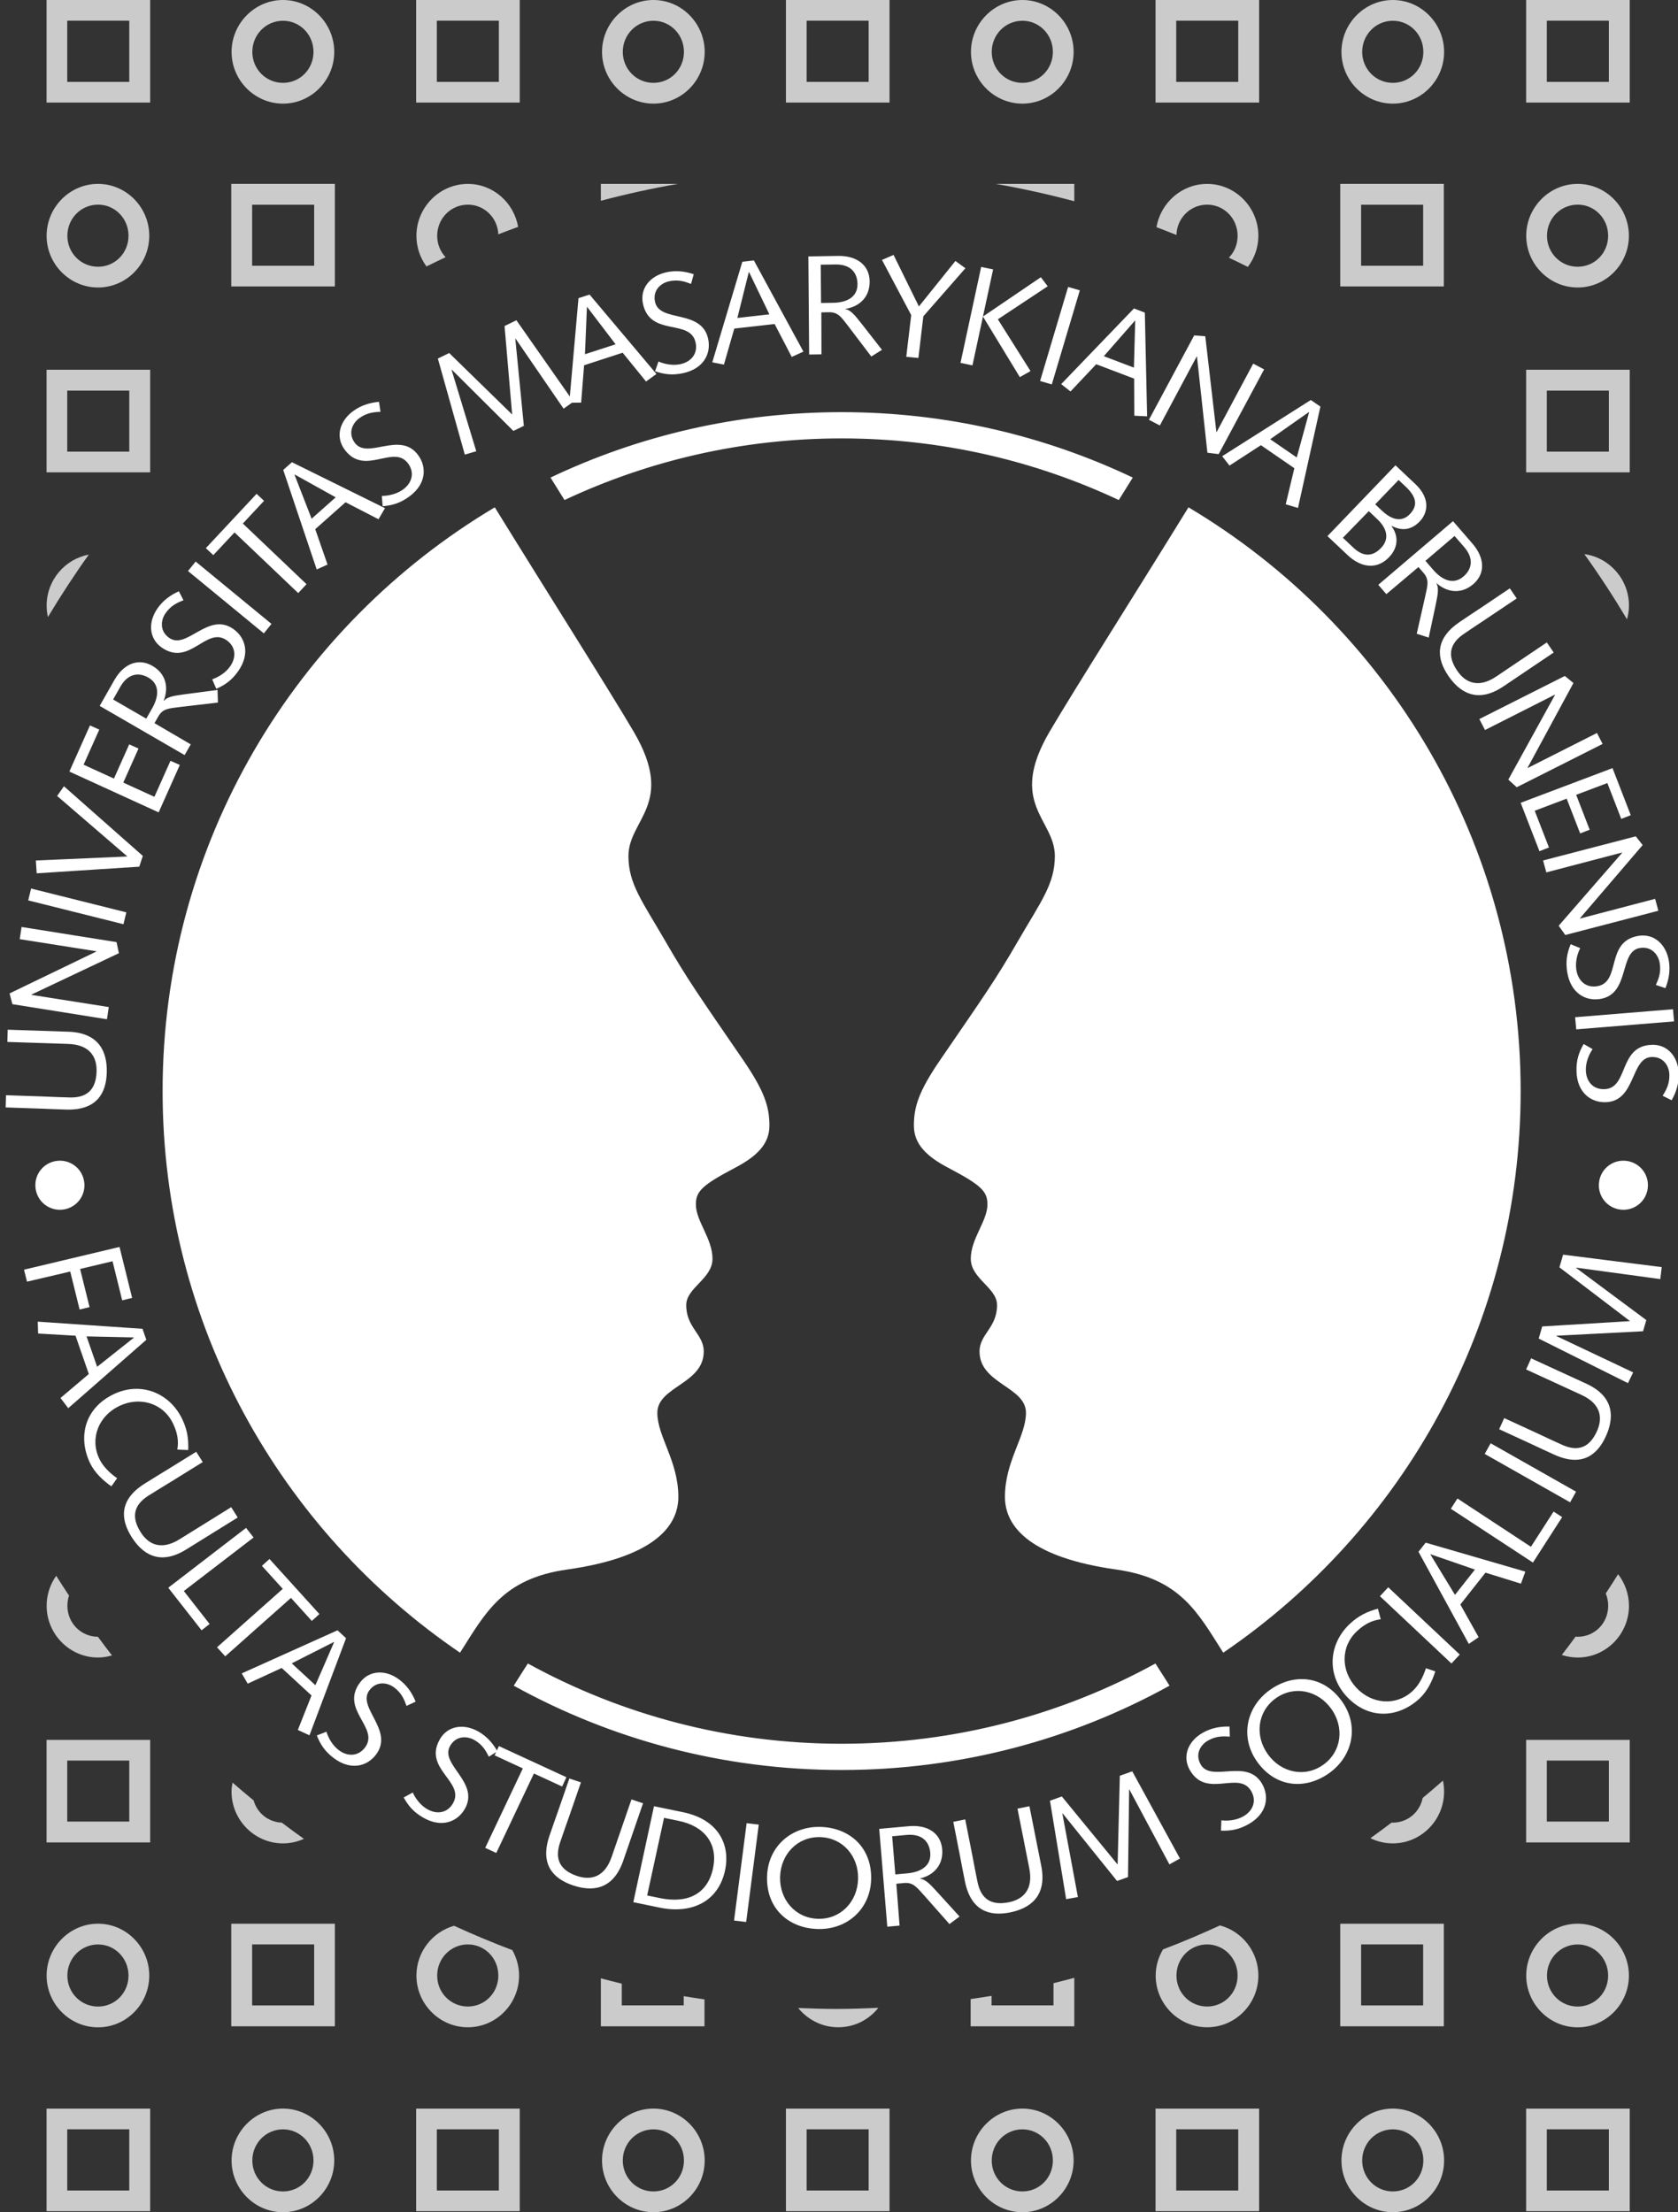 <?xml version="1.0" encoding="UTF-8" standalone="no"?>
<!-- Created with Inkscape (http://www.inkscape.org/) -->

<svg
   xmlns:dc="http://purl.org/dc/elements/1.1/"
   xmlns:cc="http://creativecommons.org/ns#"
   xmlns:rdf="http://www.w3.org/1999/02/22-rdf-syntax-ns#"
   xmlns:svg="http://www.w3.org/2000/svg"
   xmlns="http://www.w3.org/2000/svg"
   xmlns:sodipodi="http://sodipodi.sourceforge.net/DTD/sodipodi-0.dtd"
   xmlns:inkscape="http://www.inkscape.org/namespaces/inkscape"
   id="svg2"
   version="1.1"
   inkscape:version="0.48.5 r10040"
   width="369.653"
   height="487.401"
   xml:space="preserve"
   sodipodi:docname="fibeamer-mu-fss-dark.pdf"><rect width="100%" height="100%" fill="#333333" stroke="none"/><defs
     id="defs6" /><sodipodi:namedview
     pagecolor="#ffffff"
     bordercolor="#666666"
     borderopacity="1"
     objecttolerance="10"
     gridtolerance="10"
     guidetolerance="10"
     inkscape:pageopacity="0"
     inkscape:pageshadow="2"
     inkscape:window-width="1280"
     inkscape:window-height="751"
     id="namedview4"
     showgrid="false"
     fit-margin-top="0"
     fit-margin-left="0"
     fit-margin-right="0"
     fit-margin-bottom="0"
     inkscape:zoom="0.85630196"
     inkscape:cx="90.38441"
     inkscape:cy="178.55898"
     inkscape:window-x="0"
     inkscape:window-y="29"
     inkscape:window-maximized="1"
     inkscape:current-layer="g10" /><g
     id="g10"
     inkscape:groupmode="layer"
     inkscape:label="ink_ext_XXXXXX"
     transform="matrix(1.25,0,0,-1.25,-10.03,432.801)"><g
       transform="translate(9.025,5.236)"
       inkscape:label="fithesis-fss-white"
       id="g5169"><g
         transform="scale(0.1,0.1)"
         id="g5171"><path
           id="path5173"
           style="fill:#ffffff;fill-opacity:1;fill-rule:nonzero;stroke:none"
           d="m 2084.53,2515.85 c -101.29,-164.18 -201.6,-321.84 -244.8,-395.47 -74.57,-127.19 9.29,-154.18 9.29,-219.1 0,-49.38 -24.68,-80.27 -64.84,-149.69 -40.12,-69.45 -60.16,-97.19 -137.3,-209.84 -38.33,-55.9 -46.29,-83.36 -46.29,-115.74 0,-32.39 22.18,-54.11 60.15,-74.07 58.64,-30.86 69.46,-41.68 69.46,-64.8 0,-29.34 -29.34,-60.2 -29.34,-95.7 0,-35.47 46.29,-50.9 46.29,-81.76 0,-40.12 -30.86,-50.94 -30.86,-81.8 0,-57.11 81.8,-61.72 81.8,-108.009 0,-41.68 -37.04,-84.883 -37.04,-148.16 0,-55.551 49.15,-107.313 195.98,-128.051 113.4,-16.012 143.75,-75.859 188.75,-146.601 316.37,215.351 524.14,578.361 524.14,989.921 0,437.54 -234.88,820.16 -585.39,1028.87 z m -922.19,-764.26 c -40.11,69.42 -64.8,100.31 -64.8,149.69 0,64.92 83.87,91.91 9.26,219.1 -43.21,73.63 -143.519,231.29 -244.812,395.47 C 511.48,2307.14 276.559,1924.52 276.559,1486.98 c 0,-411.56 207.82,-774.57 524.179,-989.921 45,70.742 75.391,130.589 188.75,146.601 146.882,20.738 195.982,72.5 195.982,128.051 0,63.277 -37.03,106.48 -37.03,148.16 0,46.289 81.79,50.899 81.79,108.009 0,30.86 -30.85,41.68 -30.85,81.8 0,30.86 46.28,46.29 46.28,81.76 0,35.5 -29.29,66.36 -29.29,95.7 0,23.12 10.78,33.94 69.41,64.8 37.97,19.96 60.2,41.68 60.2,74.07 0,32.38 -8.01,59.84 -46.29,115.74 -77.15,112.65 -97.23,140.39 -137.35,209.84 z m 310.9,885.74 c 174.69,0 340.2,-38.98 488.44,-108.63 l 24.65,39.61 c -155.51,73.91 -329.42,115.31 -513.09,115.31 -183.59,0 -357.54,-41.4 -513.041,-115.31 l 24.641,-39.61 c 148.28,69.65 313.79,108.63 488.4,108.63 z M 2043.05,451.75 c -6.29,9.961 -11.76,18.59 -16.8,26.25 -164.1,-90.121 -352.58,-141.449 -553.01,-141.449 -200.43,0 -388.83,51.328 -552.97,141.449 -5.04,-7.66 -10.5,-16.289 -16.79,-26.25 l -8.089,-12.852 c 171.329,-94.687 368.279,-148.597 577.849,-148.597 209.57,0 406.56,53.91 577.89,148.597 l -8.08,12.852 z M 90.43,1363.94 c 23.871,2.85 45.23,-13.99 48.05,-37.86 2.891,-23.82 -13.992,-45.19 -37.82,-48.04 -23.82,-2.82 -45.23,14.02 -48.039,37.85 -2.852,23.83 13.98,45.19 37.809,48.05 z m 110.191,-151.72 22.231,-89.81 -17.5,-4.33 -17.032,68.94 -57.148,-13.63 16.637,-67.19 -17.5,-4.33 -16.559,66.99 -76.172,-17.85 -5.238,21.13 168.281,40.08 z m 40.508,-144.3 6.723,-19.38 L 110.27,928 96.602,946.012 146.52,988.23 l -23.43,67.54 -65.899,3.83 -0.672,20.94 184.609,-12.62 z m -15.231,-15.63 -0.16,0.47 -83.199,1.8 18.633,-53.59 64.726,51.32 z M 302.5,855.031 c 2.809,16.641 -0.27,30.66 -7.621,45.981 -17.258,36.09 -58.508,48.199 -94.609,30.929 -36.09,-17.261 -52.54,-56.992 -35.27,-93.082 6.559,-13.75 18.441,-25.238 31.41,-34.3 l -10.121,-14.258 c -14.879,10.32 -29.648,24.34 -37.539,40.777 -22.109,46.25 -9.371,97.231 41.559,121.613 47.851,22.887 98.711,2.34 120.82,-43.91 8.949,-18.711 11.371,-35.312 10.551,-54.531 l -19.18,0.781 z M 408.949,735.34 317.379,678.512 c -47.34,-28.992 -77.457,-6.063 -95.469,22.5 -19.879,31.519 -21.949,65.699 22.699,93.816 11.84,7.461 25.082,15.551 40.192,24.813 l 51.019,31.558 11.481,-18.16 -54.18,-33.598 C 279.262,790.969 265.16,782.371 251.602,773.859 224.77,756.898 221.52,735.34 237.93,709.371 c 13.32,-21.18 35.859,-32.973 69.058,-12.043 l 90.473,56.211 11.488,-18.199 z M 286.52,611.551 423.629,717.02 436.91,700.109 313.949,605.73 l 45.461,-58.082 -14.18,-11.097 -58.71,75 z m 178.402,50.668 87.93,-97.071 -13.321,-12.109 -36.761,40.582 -115.86,-102.973 -14.449,15.942 115.859,102.969 -36.761,40.589 13.363,12.071 z m 119.879,-125.707 15.078,-13.903 -64.488,-171.168 -20.512,9.411 24.101,60.777 -52.531,48.48 -59.929,-27.66 -10.469,18.129 168.75,75.934 z m -6.051,-20.934 -0.391,0.313 -74.218,-37.621 41.718,-38.508 32.891,75.816 z M 565.27,357.801 c 3.281,-10.93 10.628,-24.063 21.57,-32.34 16.129,-12.231 34.68,-10.941 46.32,4.367 26.61,35.082 -45.039,66.801 -8.469,115 16.168,21.332 44.84,23.133 69.289,4.543 13.598,-10.281 22.348,-23.519 28.52,-38.562 l -16.09,-7.539 c -4.109,11.558 -8.64,22.539 -21.57,32.351 -11.949,9.059 -31.09,11.988 -43.789,-4.769 -22.961,-30.274 44.258,-70.274 11.527,-113.524 -15.59,-20.5 -44.418,-28.75 -74.726,-5.777 -15.122,11.488 -23.204,23.558 -29.493,39.648 l 16.911,6.602 z m 152.152,-107.18 c 4.648,-10.43 13.598,-22.5 25.508,-29.34 17.582,-10.082 35.82,-6.41 45.39,10.309 21.879,38.172 -53.199,60.469 -23.121,112.969 13.281,23.203 41.481,28.632 68.16,13.363 14.762,-8.481 25.161,-20.473 33.2,-34.613 l -15,-9.571 c -5.539,10.981 -11.438,21.293 -25.539,29.383 -13.008,7.457 -32.348,7.891 -42.782,-10.359 -18.898,-32.973 52.891,-64.024 25.903,-111.09 -12.813,-22.344 -40.352,-34.223 -73.321,-15.313 -16.48,9.45 -26.05,20.391 -34.371,35.539 l 15.973,8.723 z m 151.84,81.828 118.937,-54.879 -7.539,-16.371 -49.719,22.973 -66.332,-140.121 -19.488,9.027 66.289,140.07 -49.73,22.973 7.582,16.328 z m 253.978,-100.82 -35.12,-101.867 c -18.43,-52.391 -56.28,-53.602 -88.28,-42.821 -35.309,11.879 -58.469,37.11 -41.641,87.11 4.5,13.238 9.653,27.847 15.59,44.609 l 19.609,56.68 20.392,-6.828 -20.821,-60.282 c -5.43,-15.308 -10.981,-30.859 -16.059,-46.05 -10.109,-30.078 0.942,-48.828 30.08,-58.668 23.71,-7.973 48.63,-2.934 61.17,34.289 l 34.69,100.668 20.39,-6.84 z m 19.3,-5.16 50.94,-10.5 c 65.39,-13.481 83.08,-60 74.57,-101.41 -11.88,-57.539 -60.32,-78.161 -115.16,-66.868 l -46.76,9.637 36.41,169.141 z m -12.03,-157.297 22.54,-4.652 c 48.24,-9.961 84.1,6.641 93.67,53.172 8.79,42.61 -15.2,73.59 -60.51,82.93 l -25.94,5.348 -29.76,-136.797 z m 175.31,127.418 21.37,-2.578 -22.19,-171.602 -21.37,2.578 22.19,171.602 z m 35.98,-94.02 c 1.48,53.008 43,88.828 94.22,87.418 51.25,-1.449 90.78,-36.09 89.21,-92.578 -1.48,-52.969 -43,-88.832 -94.25,-87.379 -51.21,1.438 -90.78,36.09 -89.18,92.539 z m 22.97,-0.629 c -1.1,-40 26.75,-72.769 66.71,-73.902 40,-1.141 69.61,30.039 70.75,70.039 1.13,40 -26.72,72.774 -66.68,73.902 -40,1.141 -69.65,-30.082 -70.78,-70.039 z m 174.72,84.571 52.03,4.726 c 32.58,2.973 56.29,-11.679 58.91,-40.308 2.54,-28.129 -15.12,-46.328 -38.98,-51.758 l 0.07,-0.512 c 11.6,-0.941 22.78,-15.969 30.78,-24.02 l 38.79,-42.66 -17.85,-13.199 -45.62,51.598 c -11.72,12.742 -18.13,22.191 -34.3,20.699 l -13.67,-1.25 5.7,-73.789 -21.64,-1.949 -14.22,172.422 z m 28.4,-80.274 21.41,1.953 c 21.17,1.957 42.38,11.637 40.11,36.571 -1.68,18.386 -13.63,33.629 -41.52,31.09 l -25.62,-2.34 5.62,-67.274 z m 236.33,120.231 20.94,-105.699 c 10.43,-54.532 -21.68,-74.649 -54.77,-81.442 -36.48,-7.457 -69.18,2.652 -79.8,54.332 -2.82,13.711 -5.67,28.949 -8.99,46.371 l -11.56,58.91 21.01,4.289 12.35,-62.539 c 3.05,-15.972 6.09,-32.179 9.33,-47.851 6.37,-31.09 25.39,-41.762 55.51,-35.578 24.49,5.027 43.48,21.949 35.59,60.386 l -20.67,104.493 21.06,4.328 z m 36.17,9.691 20.94,7.461 98.32,-119.922 3.87,156.449 21.91,7.813 84.06,-153.672 -18.59,-10.348 -70.51,131.95 -0.47,-0.161 -1.99,-154.179 -19.3,-6.871 -95.93,119.179 -0.47,-0.199 27.42,-147.34 -20.74,-3.672 -28.52,173.512 z m 302.11,-34.57 c 11.37,-1.399 26.33,0.082 38.32,6.801 17.66,9.879 23.91,27.418 14.49,44.218 -21.48,38.403 -79.22,-14.531 -108.79,38.243 -13.04,23.359 -3.2,50.347 23.64,65.347 14.8,8.321 30.46,11.063 46.72,10.672 l 0.5,-17.781 c -12.26,0.898 -24.14,1.129 -38.32,-6.801 -13.08,-7.34 -23.4,-23.711 -13.16,-42.027 18.55,-33.16 82.15,12.457 108.63,-34.883 12.58,-22.5 8.59,-52.231 -24.57,-70.777 -16.6,-9.262 -30.9,-11.84 -48.16,-11.211 l 0.7,18.199 z m 63.16,103.09 c -30.86,43.121 -19.49,96.761 22.15,126.601 41.68,29.84 94.14,26.207 127.03,-19.73 30.86,-43.082 19.46,-96.762 -22.18,-126.602 -41.68,-29.84 -94.11,-26.168 -127,19.731 z m 18.68,13.398 c 23.32,-32.5 65.31,-41.797 97.81,-18.476 32.54,23.277 37.26,66.019 13.98,98.546 -23.28,32.5 -65.31,41.801 -97.81,18.524 -32.54,-23.32 -37.27,-66.051 -13.98,-98.594 z m 198.98,237.934 c -16.72,-2.192 -29.22,-9.301 -41.68,-20.821 -29.37,-27.191 -28.75,-70.203 -1.6,-99.57 27.19,-29.34 70,-33.332 99.37,-6.18 11.21,10.348 18.68,25.118 23.52,40.161 l 16.56,-5.43 c -5.43,-17.301 -14.45,-35.551 -27.85,-47.934 -37.62,-34.797 -90.12,-37.699 -128.48,3.793 -35.97,38.91 -31.36,93.547 6.25,128.36 15.24,14.058 30.36,21.289 48.95,26.211 l 4.96,-18.59 z m -1.37,40.578 14.61,15.781 126.02,-118.551 -14.61,-15.781 -126.02,118.551 z m 67.93,78.359 12.7,16.09 175.62,-51.09 -7.81,-21.211 -62.46,19.383 -44.3,-56.141 32.23,-57.609 -17.31,-11.84 -88.67,162.418 z m 21.33,-4.41 -0.31,-0.43 43.28,-71.097 35.16,44.566 -78.13,26.961 z m 180.35,-14.609 -144.68,94.84 11.64,18.089 129.53,-85.121 39.92,62.071 15.12,-9.77 -51.53,-80.109 z m -84.96,191.48 10.43,18.789 150.51,-85.308 -10.43,-18.789 -150.51,85.308 z m 81.8,168.48 97.93,-44.999 c 50.27,-23.52 47.77,-61.289 33.9,-92.071 -15.31,-33.949 -42.69,-54.531 -90.78,-32.851 -12.77,5.781 -26.79,12.383 -42.89,19.883 l -54.49,25.117 8.87,19.609 57.89,-26.637 c 14.72,-6.921 29.65,-13.953 44.26,-20.511 28.9,-13.051 48.71,-3.871 61.32,24.14 10.28,22.809 7.7,48.078 -28.08,64.219 l -96.76,44.492 8.83,19.609 z m 13.32,34.84 6.21,21.37 154.8,9.37 -124.49,94.81 6.49,22.34 173.79,-21.95 -2.5,-21.13 -148.25,20.23 -0.15,-0.47 123.75,-91.99 -5.75,-19.69 -152.77,-7.89 -0.15,-0.47 135.5,-64.139 -9.18,-18.941 -157.3,78.55 z m 144.14,227.31 c -23.83,2.85 -40.66,24.22 -37.81,48.08 2.81,23.83 24.22,40.67 48.04,37.82 23.83,-2.86 40.67,-24.22 37.82,-48.05 -2.82,-23.83 -24.22,-40.67 -48.05,-37.85 z M 3.551,1595.11 111.25,1591.55 c 55.43,-2.22 67.77,-38.04 66.91,-71.79 -0.969,-37.19 -18.238,-66.76 -70.969,-65.43 -13.992,0.39 -29.492,1.05 -47.23,1.75 L 0,1458.12 l 0.551,21.52 63.711,-2.15 c 16.25,-0.7 32.727,-1.37 48.75,-1.8 31.718,-0.82 46.398,15.32 47.187,46.06 0.66,25 -11.527,47.3 -50.75,48.32 l -106.437,3.51 0.539,21.53 z m 8.289,45 -5,18.94 152.93,73.83 0.07,0.51 -135.109,21.33 3.281,21.48 167.34,-26.68 4.179,-19.57 -154.101,-72.93 -0.039,-0.47 136.289,-21.52 -3.2,-21.52 -166.64,26.6 z m 27.891,182.93 5.039,20.9 167.851,-41.96 -5.043,-20.94 -167.847,42 z m 14.918,47.73 -1.488,22.58 161.328,7.07 -123.789,106.68 11.961,17.11 139.02,-122.77 -6.25,-18.99 -180.782,-11.68 z m 57.582,179.34 36.29,81.29 16.441,-7.35 -27.66,-61.87 53.48,-24.42 26.918,60.28 16.403,-7.35 -26.832,-60.04 54.839,-25.03 28.321,63.47 16.449,-7.34 -37.309,-83.56 -157.34,71.92 z m 53.43,115.74 25.82,45.43 c 16.18,28.44 41.719,39.53 66.719,25.35 24.571,-13.94 29.422,-38.83 20.242,-61.52 l 0.469,-0.28 c 7.418,9.03 26.129,9.61 37.301,11.61 l 57.187,7.5 0.622,-22.19 -68.399,-8.05 c -17.141,-2.34 -28.551,-2.19 -36.562,-16.33 l -6.829,-11.95 63.899,-37.38 -10.777,-18.91 -149.692,86.72 z m 82.11,-22.5 10.628,18.71 c 10.512,18.48 14.614,41.41 -7.109,53.79 -16.09,9.14 -35.43,8.01 -49.258,-16.33 l -12.691,-22.38 58.43,-33.79 z m 116.179,69.34 c 10.821,3.67 23.672,11.48 31.563,22.73 11.636,16.6 9.648,35.08 -6.102,46.13 -36.012,25.28 -65.109,-47.46 -114.64,-12.69 -21.879,15.39 -24.692,43.94 -7.04,69.1 9.77,13.94 22.661,23.2 37.469,29.92 l 8.16,-15.82 c -11.41,-4.49 -22.23,-9.45 -31.558,-22.77 -8.602,-12.27 -10.821,-31.49 6.359,-43.56 31.102,-21.83 68.641,46.84 113.051,15.67 21.059,-14.81 30.348,-43.32 8.519,-74.42 -10.902,-15.54 -22.699,-24.1 -38.558,-31.01 l -7.223,16.72 z m -42.621,190.85 13.473,16.72 133.64,-109.88 -13.48,-16.72 -133.633,109.88 z m 31.442,40.36 89.421,95.7 13.161,-12.31 -37.383,-40 112.23,-106.91 -14.648,-15.7 -112.231,106.91 -37.379,-40 -13.171,12.31 z m 136.371,137.81 15.347,13.63 163.992,-80.97 -11.41,-19.54 -58.09,29.96 -53.429,-47.5 21.679,-62.34 -19.109,-8.63 -58.98,175.39 z m 20.269,-8.09 -0.39,-0.31 30.16,-77.58 42.422,37.74 -72.192,40.15 z m 153.52,-37.65 c 11.449,-0.08 26.09,3.16 37.269,11.21 16.36,11.87 20.539,30 9.25,45.58 -25.82,35.67 -77.027,-23.63 -112.5,25.36 -15.699,21.64 -9.097,49.6 15.821,67.65 13.789,9.96 29.031,14.49 45.199,16.02 l 2.543,-17.58 c -12.274,-0.55 -24.063,-1.68 -37.231,-11.21 -12.152,-8.83 -20.511,-26.29 -8.16,-43.28 22.258,-30.78 80.109,21.91 111.91,-22.03 15.117,-20.86 14.61,-50.86 -16.172,-73.13 -15.39,-11.17 -29.3,-15.39 -46.519,-16.76 l -1.41,18.17 z m 98.711,242.07 20,9.76 110.937,-108.36 -13.398,155.9 20.898,10.2 100.512,-143.48 -17.352,-12.34 -84.609,123.4 -0.469,-0.24 15.039,-153.44 -18.429,-8.98 -108.481,107.89 -0.469,-0.23 43.52,-143.44 -20.199,-5.94 -47.5,169.3 z m 247.849,106.44 19.53,6.33 117.82,-139.92 -18.32,-13.28 -41.22,50.7 -67.96,-22.11 -5.16,-65.82 -20.942,-0.23 16.252,184.33 z m 15.31,-15.54 -0.46,-0.16 -3.44,-83.13 53.98,17.54 -50.08,65.75 z m 125.67,-96.06 c 10.47,-4.65 25.15,-7.62 38.59,-4.73 19.81,4.3 30.9,19.22 26.84,38.05 -9.34,43.01 -80.04,9.3 -92.81,68.44 -5.67,26.13 11.64,49.06 41.68,55.55 16.64,3.59 32.38,1.64 47.81,-3.48 l -4.73,-17.11 c -11.44,4.41 -22.73,8.09 -38.59,4.69 -14.69,-3.21 -29.34,-15.82 -24.88,-36.33 8,-37.15 82.14,-12.15 93.63,-65.2 5.43,-25.15 -7.07,-52.42 -44.22,-60.47 -18.59,-3.98 -33.05,-2.26 -49.34,3.4 l 6.02,17.19 z m 147.77,175.82 20.35,2.31 87.31,-160.75 -20.59,-9.33 -30.15,57.97 -71.1,-8.01 -18.24,-63.44 -20.55,3.95 52.97,177.3 z m 11.88,-18.28 -0.51,-0.04 -20.12,-80.78 56.41,6.37 -35.78,74.45 z m 104.53,27.66 52.26,0.86 c 32.74,0.54 55.24,-15.86 55.71,-44.61 0.47,-28.25 -18.52,-45.04 -42.7,-48.68 l 0,-0.5 c 11.53,-1.8 21.53,-17.66 28.95,-26.29 l 35.47,-45.43 -18.79,-11.8 -41.64,54.81 c -10.75,13.59 -16.41,23.51 -32.66,23.24 l -13.75,-0.24 0.2,-73.98 -21.72,-0.35 -1.33,172.97 z m 22.34,-82.11 21.49,0.35 c 21.25,0.31 43.12,8.4 42.73,33.4 -0.31,18.51 -11.05,34.61 -39.06,34.14 l -25.74,-0.39 0.58,-67.5 z m 158.87,-21.29 -51.52,97.22 20.43,8.79 44.64,-90.78 64.38,80.12 17.58,-12.81 -74.1,-84.65 -8.75,-73.52 -21.37,2.11 8.71,73.52 z m 123.28,84.88 21.06,-4.37 -17.9,-83.09 -18.51,-86.06 -21.06,4.38 36.41,169.14 z m 3.16,-87.46 102.08,69.3 12.03,-15.98 -87.82,-58.2 57.54,-91.25 -18.83,-10.67 -65,106.8 z m 150.08,52.19 20.67,-5.98 -49.42,-165.82 -20.62,5.98 49.37,165.82 z m 116.06,-37.93 19.14,-7.31 4.02,-182.85 -22.58,1.09 -0.27,65.36 -66.84,25.39 -45.31,-48.01 -16.44,12.93 128.28,133.4 z m 2.18,-21.72 -0.46,0.19 -54.85,-62.61 53.05,-20.16 2.26,82.58 z m 103.95,-25.78 19.53,-1.49 19.57,-168.67 0.43,-0.23 64.45,120.62 19.26,-10.15 -80.08,-149.34 -19.88,2.5 -18.36,169.45 -0.43,0.24 -65,-121.72 -19.26,10.08 79.77,148.71 z m 205.55,-113.87 16.87,-11.6 -39.49,-178.63 -21.64,6.44 15.23,63.56 -58.9,40.58 -55.39,-35.94 -12.93,16.49 156.25,99.1 z m -3.01,-21.56 -0.43,0.27 -68.13,-47.81 46.76,-32.19 21.8,79.73 z m 152.19,-93.52 34.92,-32.97 c 27.62,-26.05 21.44,-51.52 8.24,-65.54 -14.61,-15.43 -31.33,-17.89 -49.8,-8.32 l -0.36,-0.36 c 13.25,-18 11.22,-38.43 -3.9,-54.41 -21.1,-22.38 -48.95,-19.84 -73.67,3.52 l -35.28,33.28 119.85,124.8 z m -92.7,-127.73 18.36,-17.35 c 16.02,-15.07 32.7,-17.77 49.18,-0.31 14.41,15.24 11.06,33.56 -7.15,50.7 l -14.69,13.91 -45.7,-46.95 z m 56.99,58.94 11.84,-11.13 c 20.55,-19.41 37.34,-18.75 49.49,-5.82 13.24,13.98 12.62,29.02 -7.58,48.05 l -12.54,11.83 -41.21,-42.93 z m 137.11,-29.68 34.22,-39.5 c 21.45,-24.76 23.36,-52.54 1.64,-71.36 -21.36,-18.52 -46.44,-14.77 -64.76,1.44 l -0.39,-0.35 c 6.01,-10 0.31,-27.85 -1.53,-39.06 l -12.03,-56.37 -21.09,6.8 15.23,67.15 c 3.52,16.95 7.46,27.65 -3.16,39.96 l -9.03,10.39 -56.56,-47.74 -14.26,16.45 131.72,112.19 z m -48.59,-69.93 14.06,-16.25 c 13.95,-16.05 34.18,-27.61 53.09,-11.21 13.98,12.11 19.37,30.67 1.05,51.84 l -16.87,19.45 -51.33,-43.83 z m 226.05,-161.6 -89.33,-60.19 c -46.25,-30.75 -77.23,-8.91 -96.29,18.94 -21.02,30.74 -24.34,64.81 19.18,94.61 11.56,7.89 24.49,16.45 39.3,26.25 l 49.8,33.48 12.15,-17.78 -52.93,-35.54 c -13.56,-8.99 -27.31,-18.09 -40.51,-27.11 -26.21,-17.93 -28.63,-39.61 -11.29,-64.96 14.14,-20.67 37.07,-31.64 69.46,-9.46 l 88.32,59.54 12.14,-17.78 z m 19.61,-41.33 15.16,-12.42 -80.82,-149.37 0.23,-0.43 122.04,61.72 9.96,-19.3 -151.37,-76.33 -14.81,13.48 82.27,149.26 -0.23,0.43 -123.13,-62.31 -9.96,19.34 150.66,75.93 z m 84.03,-162.42 32.15,-82.97 -16.76,-6.52 -24.49,63.16 -54.97,-20.74 23.83,-61.52 -16.76,-6.53 -23.78,61.29 -56.33,-21.32 25.11,-64.77 -16.79,-6.52 -33.09,85.31 161.88,61.13 z m 40.97,-120.23 12.15,-15.39 -110.43,-128.99 0.12,-0.47 132.3,34.69 5.67,-21.01 -164.03,-42.74 -11.64,16.29 111.84,128.59 -0.12,0.51 -133.51,-35.04 -5.67,21.02 163.32,42.54 z m -97.93,-197.07 c -5.19,-10.2 -8.98,-24.73 -6.79,-38.32 3.16,-20 17.46,-31.88 36.48,-28.87 43.44,6.91 13.67,79.37 73.44,88.91 26.41,4.18 48.36,-14.34 53.2,-44.69 2.66,-16.8 -0.15,-32.42 -6.13,-47.54 l -16.84,5.62 c 5.04,11.22 9.38,22.27 6.8,38.32 -2.34,14.81 -14.14,30.16 -34.88,26.84 -37.54,-5.98 -16.68,-81.37 -70.24,-89.88 -25.43,-4.06 -51.95,9.92 -57.93,47.46 -3,18.75 -0.47,33.08 6.1,49.06 l 16.79,-6.91 z m 163.52,-107.7 1.91,-21.4 -172.42,-14.07 -1.95,21.41 172.46,14.06 z m -141.68,-70.35 c -6.52,-9.41 -12.23,-23.28 -11.91,-37.03 0.5,-20.27 13.04,-33.99 32.3,-33.52 43.98,1.02 24.22,76.84 84.73,78.25 26.72,0.62 45.97,-20.67 46.68,-51.41 0.43,-16.99 -4.5,-32.11 -12.43,-46.33 l -15.93,7.89 c 6.52,10.43 12.26,20.82 11.87,37.03 -0.31,15 -9.96,31.8 -30.97,31.29 -37.97,-0.9 -27.43,-78.4 -81.64,-79.69 -25.75,-0.58 -50.16,16.84 -51.06,54.85 -0.43,18.98 3.98,32.85 12.66,47.81 l 15.7,-9.14"
           inkscape:connector-curvature="0" /></g></g><path
       id="path3003"
       style="fill:#ffffff;fill-opacity:0.745;fill-rule:nonzero;stroke:none"
       d="m 293.19,68.78 c -0.71,-1.14 -1.438,-2.279 -2.175,-3.399 0.277,-0.666 0.429,-1.403 0.429,-2.175 0,-3.055 -2.39,-5.458 -5.373,-5.458 -0.121,0 -0.25,0.018 -0.37,0.027 -0.8,-1.077 -1.604,-2.171 -2.431,-3.23 0.885,-0.29 1.827,-0.455 2.801,-0.455 4.984,0 9.035,4.109 9.035,9.115 0,2.09 -0.733,4.024 -1.916,5.574 z"
       inkscape:connector-curvature="0" /><path
       id="path3005"
       style="fill:#ffffff;fill-opacity:0.745;fill-rule:nonzero;stroke:none"
       d="m 17.93,68.494 c -1.067,-1.501 -1.687,-3.323 -1.687,-5.288 0,-5.007 4.077,-9.115 9.062,-9.115 0.853,0 1.674,0.143 2.456,0.37 -0.839,1.076 -1.67,2.188 -2.483,3.287 -2.97,0.014 -5.377,2.411 -5.377,5.458 0,0.629 0.098,1.241 0.286,1.8 -0.764,1.156 -1.523,2.313 -2.256,3.488 z"
       inkscape:connector-curvature="0" /><path
       id="path3007"
       style="fill:#ffffff;fill-opacity:0.745;fill-rule:nonzero;stroke:none"
       d="m 16.229,39.575 0,-18.079 18.258,0 0,18.079 -18.258,0 z m 3.645,-3.645 10.933,0 0,-10.754 -10.933,0 0,10.754 z"
       inkscape:connector-curvature="0" /><path
       id="path3009"
       style="fill:#ffffff;fill-opacity:0.745;fill-rule:nonzero;stroke:none"
       d="m 49.002,32.05 c -0.094,-0.523 -0.174,-1.05 -0.174,-1.599 0,-5.011 4.077,-9.12 9.062,-9.12 1.313,0 2.559,0.289 3.689,0.799 -1.313,0.933 -2.608,1.889 -3.89,2.858 -2.372,0.089 -4.342,1.687 -4.971,3.917 -1.256,1.032 -2.497,2.081 -3.716,3.144 z"
       inkscape:connector-curvature="0" /><path
       id="path3011"
       style="fill:#ffffff;fill-opacity:0.745;fill-rule:nonzero;stroke:none"
       d="m 262.32,32.393 c -1.179,-1.031 -2.367,-2.058 -3.573,-3.058 -0.5,-2.506 -2.653,-4.346 -5.261,-4.346 -0.076,0 -0.152,0 -0.229,0 -1.228,-0.929 -2.46,-1.849 -3.716,-2.743 1.197,-0.589 2.533,-0.915 3.945,-0.915 4.984,0 9.035,4.108 9.035,9.12 0,0.665 -0.068,1.313 -0.201,1.942 z"
       inkscape:connector-curvature="0" /><path
       id="path3013"
       style="fill:#ffffff;fill-opacity:0.745;fill-rule:nonzero;stroke:none"
       d="m 276.982,39.575 0,-18.079 18.258,0 0,18.079 -18.258,0 z m 3.645,-3.645 10.933,0 0,-10.754 -10.933,0 0,10.754 z"
       inkscape:connector-curvature="0" /><path
       id="path3015"
       style="fill:#ffffff;fill-opacity:0.745;fill-rule:nonzero;stroke:none"
       d="m 48.779,7.169 0,-18.08 18.258,0 0,18.08 -18.258,0 z m 3.68,-3.645 10.933,0 0,-10.754 -10.933,0 0,10.754 z"
       inkscape:connector-curvature="0" /><path
       id="path3017"
       style="fill:#ffffff;fill-opacity:0.745;fill-rule:nonzero;stroke:none"
       d="m 88.044,6.81 c -3.81,-1.085 -6.631,-4.613 -6.631,-8.775 0,-5.007 4.077,-9.115 9.062,-9.115 4.984,0 9.03,4.109 9.03,9.115 0,1.625 -0.452,3.157 -1.197,4.488 -3.479,1.314 -6.905,2.752 -10.264,4.288 z M 90.475,3.523 c 2.979,0 5.373,-2.434 5.373,-5.488 0,-3.055 -2.394,-5.458 -5.373,-5.458 -2.984,0 -5.405,2.403 -5.405,5.458 0,3.054 2.421,5.488 5.405,5.488 z"
       inkscape:connector-curvature="0" /><path
       id="path3019"
       style="fill:#ffffff;fill-opacity:0.745;fill-rule:nonzero;stroke:none"
       d="m 113.914,-2.452 0,-8.46 18.266,0 0,4.744 c -1.228,0.178 -2.443,0.37 -3.662,0.572 l 0,-1.626 -10.915,0 0,3.827 c -1.233,0.294 -2.47,0.62 -3.689,0.942 z"
       inkscape:connector-curvature="0" /><path
       id="path3021"
       style="fill:#ffffff;fill-opacity:0.745;fill-rule:nonzero;stroke:none"
       d="m 162.818,-7.65 c -2.43,-0.112 -4.886,-0.201 -7.343,-0.201 -2.278,0 -4.524,0.075 -6.775,0.17 1.661,-2.073 4.221,-3.399 7.061,-3.399 2.849,0 5.405,1.335 7.057,3.43 z"
       inkscape:connector-curvature="0" /><path
       id="path3023"
       style="fill:#ffffff;fill-opacity:0.745;fill-rule:nonzero;stroke:none"
       d="m 197.35,-2.362 c -1.219,-0.326 -2.43,-0.649 -3.662,-0.947 l 0,-3.912 -10.915,0 0,1.684 c -1.223,-0.205 -2.456,-0.393 -3.688,-0.572 l 0,-4.802 18.266,0 0,8.549 z"
       inkscape:connector-curvature="0" /><path
       id="path3025"
       style="fill:#ffffff;fill-opacity:0.745;fill-rule:nonzero;stroke:none"
       d="M 223.017,6.869 C 219.721,5.355 216.389,3.931 212.982,2.64 c -0.795,-1.363 -1.286,-2.931 -1.286,-4.605 0,-5.007 4.077,-9.115 9.062,-9.115 4.984,0 9.035,4.109 9.035,9.115 0,4.225 -2.88,7.811 -6.775,8.834 z M 220.758,3.523 c 2.983,0 5.373,-2.434 5.373,-5.488 0,-3.055 -2.39,-5.458 -5.373,-5.458 -2.98,0 -5.4,2.403 -5.4,5.458 0,3.054 2.42,5.488 5.4,5.488 z"
       inkscape:connector-curvature="0" /><path
       id="path3027"
       style="fill:#ffffff;fill-opacity:0.745;fill-rule:nonzero;stroke:none"
       d="m 244.218,7.169 0,-18.08 18.258,0 0,18.08 -18.258,0 z m 3.68,-3.645 10.934,0 0,-10.754 -10.934,0 0,10.754 z"
       inkscape:connector-curvature="0" /><path
       id="path3029"
       style="fill:#ffffff;fill-opacity:0.745;fill-rule:nonzero;stroke:none"
       d="m 286.062,7.177 c -4.984,0 -9.062,-4.14 -9.062,-9.147 0,-5.007 4.078,-9.12 9.062,-9.12 4.979,0 9.03,4.114 9.03,9.12 0,5.007 -4.051,9.147 -9.03,9.147 z m 0,-3.659 c 2.978,0 5.373,-2.434 5.373,-5.488 0,-3.055 -2.394,-5.458 -5.373,-5.458 -2.983,0 -5.405,2.403 -5.405,5.458 0,3.054 2.422,5.488 5.405,5.488 z"
       inkscape:connector-curvature="0" /><path
       id="path3031"
       style="fill:#ffffff;fill-opacity:0.745;fill-rule:nonzero;stroke:none"
       d="m 25.3,7.177 c -4.985,0 -9.062,-4.14 -9.062,-9.147 0,-5.007 4.077,-9.12 9.062,-9.12 4.979,0 9.03,4.114 9.03,9.12 0,5.007 -4.051,9.147 -9.03,9.147 z m 0,-3.659 c 2.979,0 5.372,-2.434 5.372,-5.488 0,-3.055 -2.394,-5.458 -5.372,-5.458 -2.984,0 -5.405,2.403 -5.405,5.458 0,3.054 2.42,5.488 5.405,5.488 z"
       inkscape:connector-curvature="0" /><path
       id="path3033"
       style="fill:#ffffff;fill-opacity:0.745;fill-rule:nonzero;stroke:none"
       d="m 16.229,346.241 0,-18.079 18.258,0 0,18.079 -18.258,0 z m 3.645,-3.644 10.933,0 0,-10.791 -10.933,0 0,10.791 z"
       inkscape:connector-curvature="0" /><path
       id="path3035"
       style="fill:#ffffff;fill-opacity:0.745;fill-rule:nonzero;stroke:none"
       d="m 57.893,346.241 c -4.979,0 -9.057,-4.14 -9.057,-9.147 0,-5.007 4.077,-9.119 9.057,-9.119 4.985,0 9.036,4.113 9.036,9.119 0,5.007 -4.051,9.147 -9.036,9.147 z m 0,-3.658 c 2.984,0 5.378,-2.434 5.378,-5.489 0,-3.055 -2.394,-5.457 -5.378,-5.457 -2.979,0 -5.399,2.402 -5.399,5.457 0,3.055 2.42,5.489 5.399,5.489 z"
       inkscape:connector-curvature="0" /><path
       id="path3037"
       style="fill:#ffffff;fill-opacity:0.745;fill-rule:nonzero;stroke:none"
       d="m 81.364,346.241 0,-18.079 18.258,0 0,18.079 -18.258,0 z m 3.644,-3.644 10.934,0 0,-10.791 -10.934,0 0,10.791 z"
       inkscape:connector-curvature="0" /><path
       id="path3039"
       style="fill:#ffffff;fill-opacity:0.745;fill-rule:nonzero;stroke:none"
       d="m 123.185,346.241 c -4.984,0 -9.062,-4.14 -9.062,-9.147 0,-5.007 4.078,-9.119 9.062,-9.119 4.984,0 9.03,4.113 9.03,9.119 0,5.007 -4.046,9.147 -9.03,9.147 z m 0,-3.658 c 2.979,0 5.373,-2.434 5.373,-5.489 0,-3.055 -2.394,-5.457 -5.373,-5.457 -2.983,0 -5.405,2.402 -5.405,5.457 0,3.055 2.422,5.489 5.405,5.489 z"
       inkscape:connector-curvature="0" /><path
       id="path3041"
       style="fill:#ffffff;fill-opacity:0.745;fill-rule:nonzero;stroke:none"
       d="m 146.534,346.241 0,-18.079 18.258,0 0,18.079 -18.258,0 z m 3.644,-3.644 10.934,0 0,-10.791 -10.934,0 0,10.791 z"
       inkscape:connector-curvature="0" /><path
       id="path3043"
       style="fill:#ffffff;fill-opacity:0.745;fill-rule:nonzero;stroke:none"
       d="m 188.204,346.241 c -4.984,0 -9.062,-4.14 -9.062,-9.147 0,-5.007 4.078,-9.119 9.062,-9.119 4.984,0 9.03,4.113 9.03,9.119 0,5.007 -4.046,9.147 -9.03,9.147 z m 0,-3.658 c 2.98,0 5.373,-2.434 5.373,-5.489 0,-3.055 -2.393,-5.457 -5.373,-5.457 -2.983,0 -5.403,2.402 -5.403,5.457 0,3.055 2.42,5.489 5.403,5.489 z"
       inkscape:connector-curvature="0" /><path
       id="path3045"
       style="fill:#ffffff;fill-opacity:0.745;fill-rule:nonzero;stroke:none"
       d="m 211.67,346.241 0,-18.079 18.257,0 0,18.079 -18.257,0 z m 3.644,-3.644 10.934,0 0,-10.791 -10.934,0 0,10.791 z"
       inkscape:connector-curvature="0" /><path
       id="path3047"
       style="fill:#ffffff;fill-opacity:0.745;fill-rule:nonzero;stroke:none"
       d="m 253.491,346.241 c -4.98,0 -9.058,-4.14 -9.058,-9.147 0,-5.007 4.077,-9.119 9.058,-9.119 4.984,0 9.035,4.113 9.035,9.119 0,5.007 -4.051,9.147 -9.035,9.147 z m 0,-3.658 c 2.983,0 5.377,-2.434 5.377,-5.489 0,-3.055 -2.394,-5.457 -5.377,-5.457 -2.98,0 -5.4,2.402 -5.4,5.457 0,3.055 2.42,5.489 5.4,5.489 z"
       inkscape:connector-curvature="0" /><path
       id="path3049"
       style="fill:#ffffff;fill-opacity:0.745;fill-rule:nonzero;stroke:none"
       d="m 276.982,346.241 0,-18.079 18.258,0 0,18.079 -18.258,0 z m 3.645,-3.644 10.933,0 0,-10.791 -10.933,0 0,10.791 z"
       inkscape:connector-curvature="0" /><path
       id="path3051"
       style="fill:#ffffff;fill-opacity:0.745;fill-rule:nonzero;stroke:none"
       d="m 48.779,313.835 0,-18.08 18.258,0 0,18.08 -18.258,0 z m 3.68,-3.68 10.933,0 0,-10.754 -10.933,0 0,10.754 z"
       inkscape:connector-curvature="0" /><path
       id="path3053"
       style="fill:#ffffff;fill-opacity:0.745;fill-rule:nonzero;stroke:none"
       d="m 90.475,313.826 c -4.985,0 -9.062,-4.135 -9.062,-9.147 0,-2.019 0.656,-3.886 1.772,-5.4 1.117,0.558 2.242,1.094 3.373,1.63 -0.925,0.973 -1.488,2.291 -1.488,3.77 0,3.06 2.421,5.489 5.405,5.489 2.898,0 5.242,-2.296 5.373,-5.231 1.156,0.461 2.318,0.885 3.488,1.314 -0.742,4.274 -4.413,7.575 -8.861,7.575 z"
       inkscape:connector-curvature="0" /><path
       id="path3055"
       style="fill:#ffffff;fill-opacity:0.745;fill-rule:nonzero;stroke:none"
       d="m 113.914,313.826 0,-2.97 c 4.438,1.174 8.967,2.175 13.55,2.97 l -13.55,0 z"
       inkscape:connector-curvature="0" /><path
       id="path3057"
       style="fill:#ffffff;fill-opacity:0.745;fill-rule:nonzero;stroke:none"
       d="m 183.514,313.826 c 4.69,-0.817 9.294,-1.845 13.837,-3.055 l 0,3.055 -13.837,0 z"
       inkscape:connector-curvature="0" /><path
       id="path3059"
       style="fill:#ffffff;fill-opacity:0.745;fill-rule:nonzero;stroke:none"
       d="m 220.758,313.826 c -4.47,0 -8.195,-3.327 -8.919,-7.628 1.188,-0.442 2.345,-0.907 3.519,-1.375 0.072,2.988 2.465,5.346 5.4,5.346 2.983,0 5.373,-2.43 5.373,-5.489 0,-1.528 -0.572,-2.877 -1.541,-3.859 1.122,-0.527 2.233,-1.072 3.345,-1.626 1.157,1.532 1.858,3.421 1.858,5.485 0,5.011 -4.051,9.147 -9.035,9.147 z"
       inkscape:connector-curvature="0" /><path
       id="path3061"
       style="fill:#ffffff;fill-opacity:0.745;fill-rule:nonzero;stroke:none"
       d="m 244.218,313.835 0,-18.08 18.258,0 0,18.08 -18.258,0 z m 3.68,-3.68 10.934,0 0,-10.754 -10.934,0 0,10.754 z"
       inkscape:connector-curvature="0" /><path
       id="path3063"
       style="fill:#ffffff;fill-opacity:0.745;fill-rule:nonzero;stroke:none"
       d="m 286.062,313.831 c -4.984,0 -9.062,-4.137 -9.062,-9.147 0,-5.007 4.078,-9.116 9.062,-9.116 4.979,0 9.03,4.109 9.03,9.116 0,5.01 -4.051,9.147 -9.03,9.147 z m 0,-3.659 c 2.978,0 5.373,-2.433 5.373,-5.488 0,-3.055 -2.394,-5.458 -5.373,-5.458 -2.983,0 -5.405,2.403 -5.405,5.458 0,3.055 2.422,5.488 5.405,5.488 z"
       inkscape:connector-curvature="0" /><path
       id="path3065"
       style="fill:#ffffff;fill-opacity:0.745;fill-rule:nonzero;stroke:none"
       d="m 25.3,313.831 c -4.985,0 -9.062,-4.137 -9.062,-9.147 0,-5.007 4.077,-9.116 9.062,-9.116 4.979,0 9.03,4.109 9.03,9.116 0,5.01 -4.051,9.147 -9.03,9.147 z m 0,-3.659 c 2.979,0 5.372,-2.433 5.372,-5.488 0,-3.055 -2.394,-5.458 -5.372,-5.458 -2.984,0 -5.405,2.403 -5.405,5.458 0,3.055 2.42,5.488 5.405,5.488 z"
       inkscape:connector-curvature="0" /><path
       id="path3067"
       style="fill:#ffffff;fill-opacity:0.745;fill-rule:nonzero;stroke:none"
       d="m 16.229,281.07 0,-18.079 18.258,0 0,18.079 -18.258,0 z m 3.645,-3.679 10.933,0 0,-10.755 -10.933,0 0,10.755 z"
       inkscape:connector-curvature="0" /><path
       id="path3069"
       style="fill:#ffffff;fill-opacity:0.745;fill-rule:nonzero;stroke:none"
       d="m 276.982,281.07 0,-18.079 18.258,0 0,18.079 -18.258,0 z m 3.645,-3.679 10.933,0 0,-10.755 -10.933,0 0,10.755 z"
       inkscape:connector-curvature="0" /><path
       id="path3071"
       style="fill:#ffffff;fill-opacity:0.745;fill-rule:nonzero;stroke:none"
       d="m 287.246,248.571 c 2.666,-3.716 5.163,-7.548 7.516,-11.492 0.21,0.773 0.344,1.594 0.344,2.43 0,4.609 -3.439,8.468 -7.86,9.062 z"
       inkscape:connector-curvature="0" /><path
       id="path3073"
       style="fill:#ffffff;fill-opacity:0.745;fill-rule:nonzero;stroke:none"
       d="m 23.674,248.485 c -4.217,-0.781 -7.432,-4.524 -7.432,-8.976 0,-0.697 0.08,-1.375 0.227,-2.028 2.264,3.77 4.653,7.445 7.204,11.005 z"
       inkscape:connector-curvature="0" /><path
       id="path3075"
       style="fill:#ffffff;fill-opacity:0.745;fill-rule:nonzero;stroke:none"
       d="m 16.229,-25.417 0,-18.08 18.258,0 0,18.08 -18.258,0 z m 3.645,-3.645 10.933,0 0,-10.789 -10.933,0 0,10.789 z"
       inkscape:connector-curvature="0" /><path
       id="path3077"
       style="fill:#ffffff;fill-opacity:0.745;fill-rule:nonzero;stroke:none"
       d="m 57.893,-25.412 c -4.979,0 -9.057,-4.14 -9.057,-9.147 0,-5.007 4.077,-9.12 9.057,-9.12 4.985,0 9.036,4.114 9.036,9.12 0,5.007 -4.051,9.147 -9.036,9.147 z m 0,-3.659 c 2.984,0 5.378,-2.433 5.378,-5.488 0,-3.055 -2.394,-5.458 -5.378,-5.458 -2.979,0 -5.399,2.403 -5.399,5.458 0,3.055 2.42,5.488 5.399,5.488 z"
       inkscape:connector-curvature="0" /><path
       id="path3079"
       style="fill:#ffffff;fill-opacity:0.745;fill-rule:nonzero;stroke:none"
       d="m 81.364,-25.417 0,-18.08 18.258,0 0,18.08 -18.258,0 z m 3.644,-3.645 10.934,0 0,-10.789 -10.934,0 0,10.789 z"
       inkscape:connector-curvature="0" /><path
       id="path3081"
       style="fill:#ffffff;fill-opacity:0.745;fill-rule:nonzero;stroke:none"
       d="m 123.185,-25.412 c -4.984,0 -9.062,-4.14 -9.062,-9.147 0,-5.007 4.078,-9.12 9.062,-9.12 4.984,0 9.03,4.114 9.03,9.12 0,5.007 -4.046,9.147 -9.03,9.147 z m 0,-3.659 c 2.979,0 5.373,-2.433 5.373,-5.488 0,-3.055 -2.394,-5.458 -5.373,-5.458 -2.983,0 -5.405,2.403 -5.405,5.458 0,3.055 2.422,5.488 5.405,5.488 z"
       inkscape:connector-curvature="0" /><path
       id="path3083"
       style="fill:#ffffff;fill-opacity:0.745;fill-rule:nonzero;stroke:none"
       d="m 146.534,-25.417 0,-18.08 18.258,0 0,18.08 -18.258,0 z m 3.644,-3.645 10.934,0 0,-10.789 -10.934,0 0,10.789 z"
       inkscape:connector-curvature="0" /><path
       id="path3085"
       style="fill:#ffffff;fill-opacity:0.745;fill-rule:nonzero;stroke:none"
       d="m 188.204,-25.412 c -4.984,0 -9.062,-4.14 -9.062,-9.147 0,-5.007 4.078,-9.12 9.062,-9.12 4.984,0 9.03,4.114 9.03,9.12 0,5.007 -4.046,9.147 -9.03,9.147 z m 0,-3.659 c 2.98,0 5.373,-2.433 5.373,-5.488 0,-3.055 -2.393,-5.458 -5.373,-5.458 -2.983,0 -5.403,2.403 -5.403,5.458 0,3.055 2.42,5.488 5.403,5.488 z"
       inkscape:connector-curvature="0" /><path
       id="path3087"
       style="fill:#ffffff;fill-opacity:0.745;fill-rule:nonzero;stroke:none"
       d="m 211.67,-25.417 0,-18.08 18.257,0 0,18.08 -18.257,0 z m 3.644,-3.645 10.934,0 0,-10.789 -10.934,0 0,10.789 z"
       inkscape:connector-curvature="0" /><path
       id="path3089"
       style="fill:#ffffff;fill-opacity:0.745;fill-rule:nonzero;stroke:none"
       d="m 253.491,-25.412 c -4.98,0 -9.058,-4.14 -9.058,-9.147 0,-5.007 4.077,-9.12 9.058,-9.12 4.984,0 9.035,4.114 9.035,9.12 0,5.007 -4.051,9.147 -9.035,9.147 z m 0,-3.659 c 2.983,0 5.377,-2.433 5.377,-5.488 0,-3.055 -2.394,-5.458 -5.377,-5.458 -2.98,0 -5.4,2.403 -5.4,5.458 0,3.055 2.42,5.488 5.4,5.488 z"
       inkscape:connector-curvature="0" /><path
       id="path3091"
       style="fill:#ffffff;fill-opacity:0.745;fill-rule:nonzero;stroke:none"
       d="m 276.982,-25.417 0,-18.08 18.258,0 0,18.08 -18.258,0 z m 3.645,-3.645 10.933,0 0,-10.789 -10.933,0 0,10.789 z"
       inkscape:connector-curvature="0" /></g></svg>